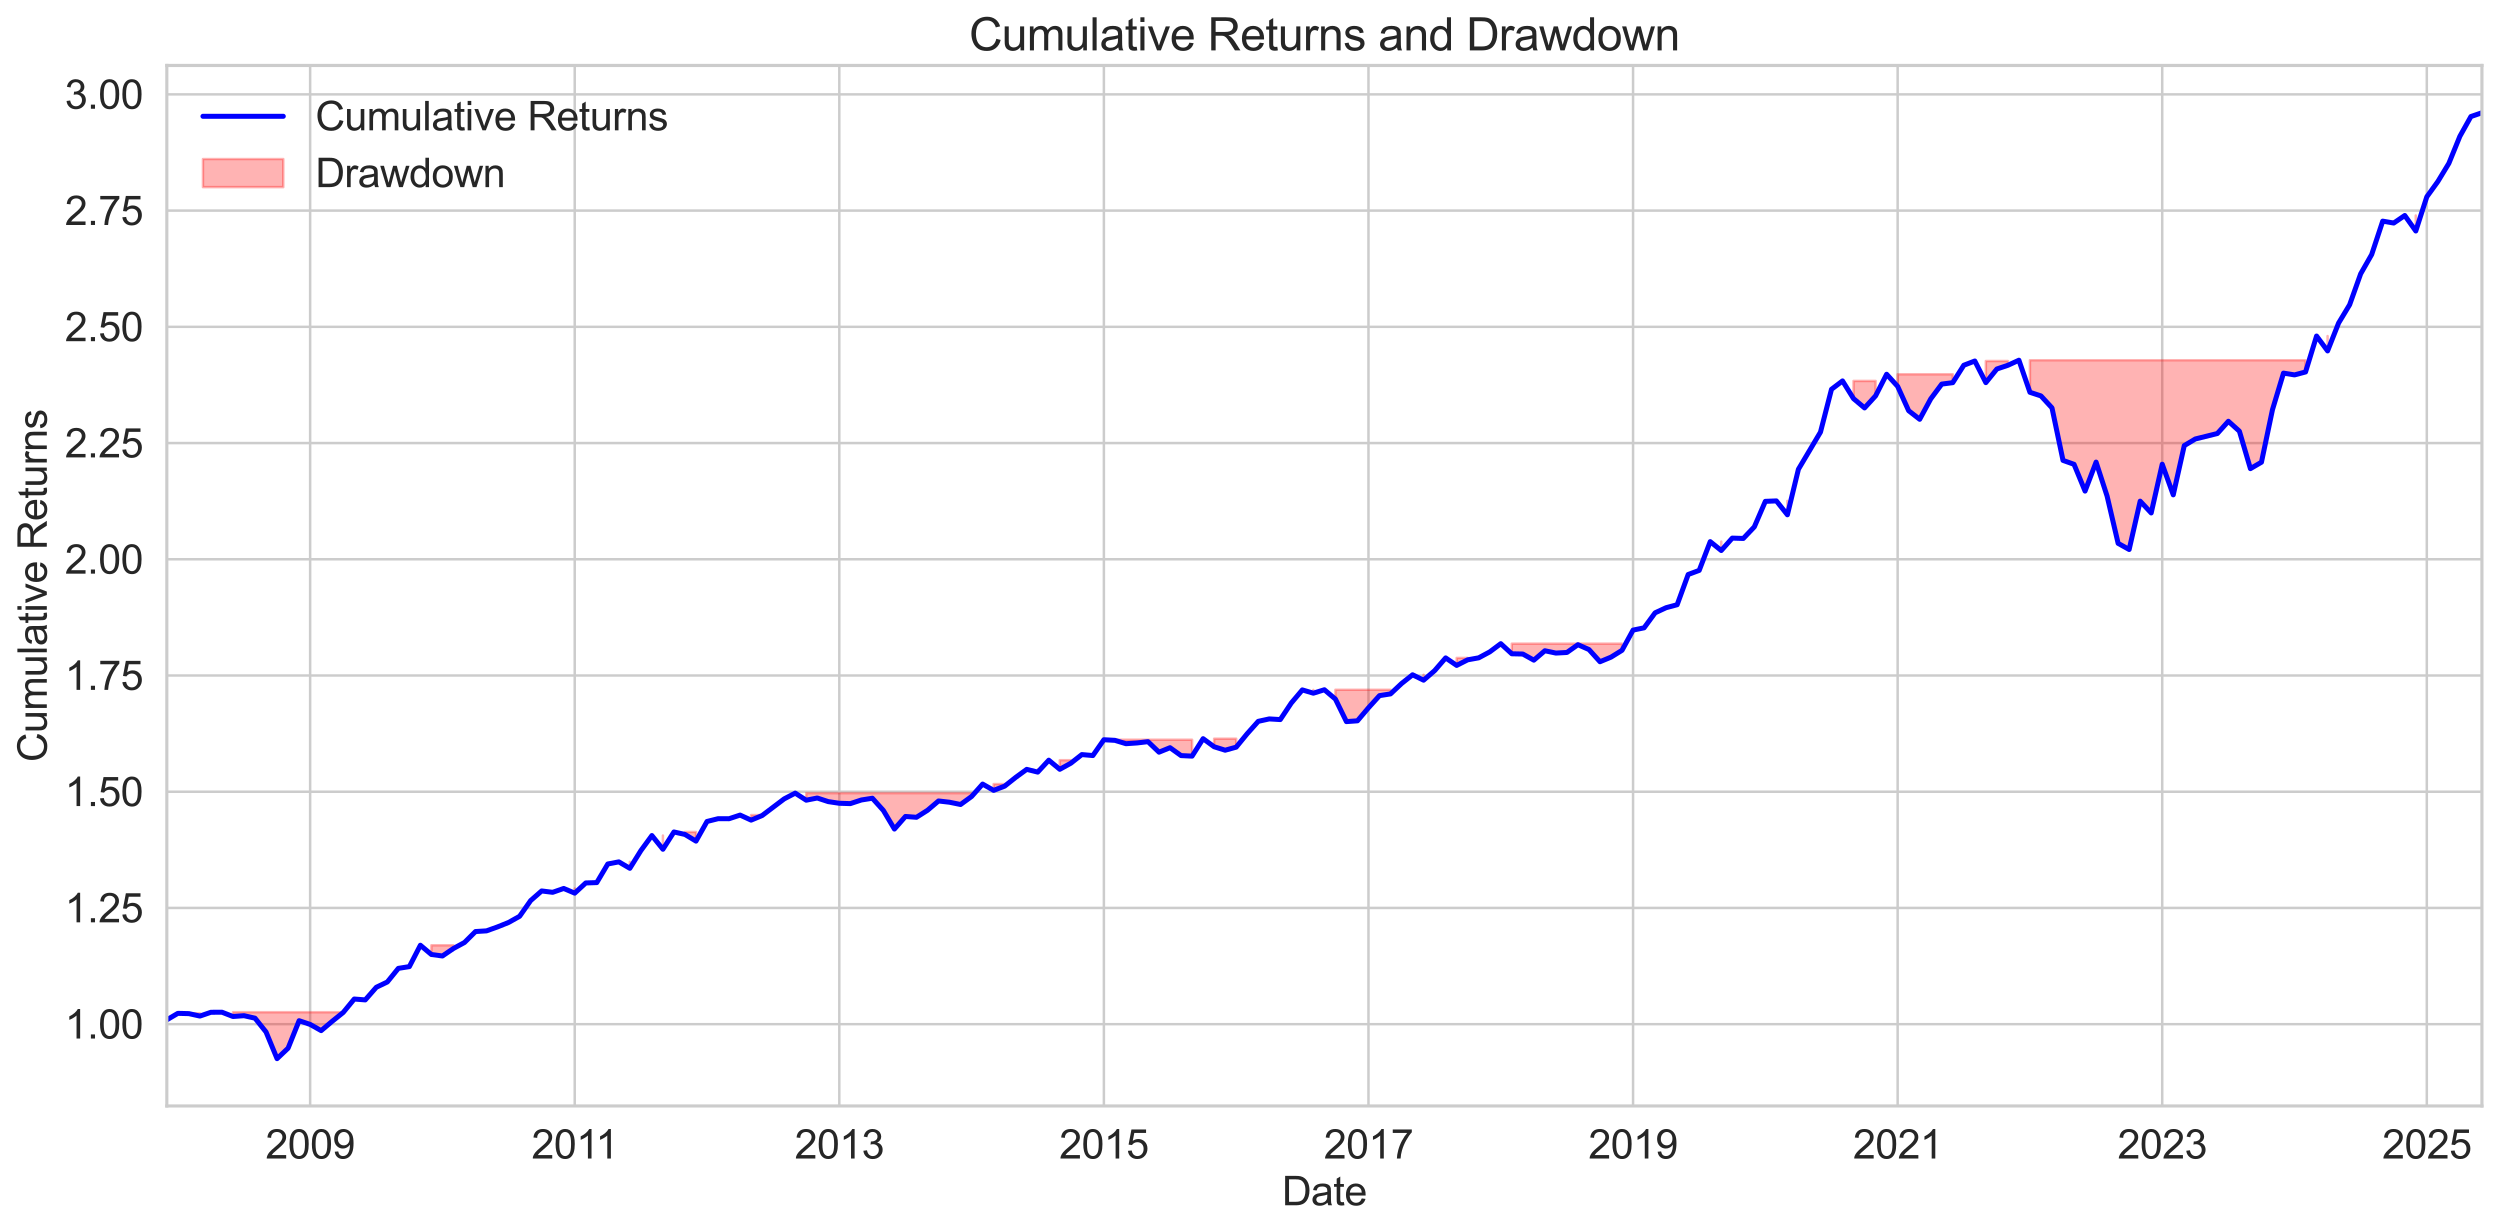 <?xml version="1.0" encoding="utf-8" standalone="no"?>
<!DOCTYPE svg PUBLIC "-//W3C//DTD SVG 1.1//EN"
  "http://www.w3.org/Graphics/SVG/1.1/DTD/svg11.dtd">
<svg xmlns:xlink="http://www.w3.org/1999/xlink" width="996.125pt" height="490.629pt" viewBox="0 0 996.125 490.629" xmlns="http://www.w3.org/2000/svg" version="1.1">
 <defs>
  <style type="text/css">*{stroke-linejoin: round; stroke-linecap: butt}</style>
 </defs>
 <g id="figure_1">
  <g id="patch_1">
   <path d="M 0 490.629 
L 996.125 490.629 
L 996.125 0 
L 0 0 
z
" style="fill: #ffffff"/>
  </g>
  <g id="axes_1">
   <g id="patch_2">
    <path d="M 66.47 440.664 
L 988.925 440.664 
L 988.925 26.084 
L 66.47 26.084 
z
" style="fill: #ffffff"/>
   </g>
   <g id="matplotlib.axis_1">
    <g id="xtick_1">
     <g id="line2d_1">
      <path d="M 123.574 440.664 
L 123.574 26.084 
" clip-path="url(#pc371282f1f)" style="fill: none; stroke: #cccccc; stroke-linecap: round"/>
     </g>
     <g id="text_1">
      <!-- 2009 -->
      <g style="fill: #262626" transform="translate(105.779 461.617) scale(0.16 -0.16)">
       <defs>
        <path id="ArialMT-32" d="M 3222 541 
L 3222 0 
L 194 0 
Q 188 203 259 391 
Q 375 700 629 1000 
Q 884 1300 1366 1694 
Q 2113 2306 2375 2664 
Q 2638 3022 2638 3341 
Q 2638 3675 2398 3904 
Q 2159 4134 1775 4134 
Q 1369 4134 1125 3890 
Q 881 3647 878 3216 
L 300 3275 
Q 359 3922 746 4261 
Q 1134 4600 1788 4600 
Q 2447 4600 2831 4234 
Q 3216 3869 3216 3328 
Q 3216 3053 3103 2787 
Q 2991 2522 2730 2228 
Q 2469 1934 1863 1422 
Q 1356 997 1212 845 
Q 1069 694 975 541 
L 3222 541 
z
" transform="scale(0.016)"/>
        <path id="ArialMT-30" d="M 266 2259 
Q 266 3072 433 3567 
Q 600 4063 929 4331 
Q 1259 4600 1759 4600 
Q 2128 4600 2406 4451 
Q 2684 4303 2865 4023 
Q 3047 3744 3150 3342 
Q 3253 2941 3253 2259 
Q 3253 1453 3087 958 
Q 2922 463 2592 192 
Q 2263 -78 1759 -78 
Q 1097 -78 719 397 
Q 266 969 266 2259 
z
M 844 2259 
Q 844 1131 1108 757 
Q 1372 384 1759 384 
Q 2147 384 2411 759 
Q 2675 1134 2675 2259 
Q 2675 3391 2411 3762 
Q 2147 4134 1753 4134 
Q 1366 4134 1134 3806 
Q 844 3388 844 2259 
z
" transform="scale(0.016)"/>
        <path id="ArialMT-39" d="M 350 1059 
L 891 1109 
Q 959 728 1153 556 
Q 1347 384 1650 384 
Q 1909 384 2104 503 
Q 2300 622 2425 820 
Q 2550 1019 2634 1356 
Q 2719 1694 2719 2044 
Q 2719 2081 2716 2156 
Q 2547 1888 2255 1720 
Q 1963 1553 1622 1553 
Q 1053 1553 659 1965 
Q 266 2378 266 3053 
Q 266 3750 677 4175 
Q 1088 4600 1706 4600 
Q 2153 4600 2523 4359 
Q 2894 4119 3086 3673 
Q 3278 3228 3278 2384 
Q 3278 1506 3087 986 
Q 2897 466 2520 194 
Q 2144 -78 1638 -78 
Q 1100 -78 759 220 
Q 419 519 350 1059 
z
M 2653 3081 
Q 2653 3566 2395 3850 
Q 2138 4134 1775 4134 
Q 1400 4134 1122 3828 
Q 844 3522 844 3034 
Q 844 2597 1108 2323 
Q 1372 2050 1759 2050 
Q 2150 2050 2401 2323 
Q 2653 2597 2653 3081 
z
" transform="scale(0.016)"/>
       </defs>
       <use xlink:href="#ArialMT-32"/>
       <use xlink:href="#ArialMT-30" x="55.615"/>
       <use xlink:href="#ArialMT-30" x="111.23"/>
       <use xlink:href="#ArialMT-39" x="166.846"/>
      </g>
     </g>
    </g>
    <g id="xtick_2">
     <g id="line2d_2">
      <path d="M 228.998 440.664 
L 228.998 26.084 
" clip-path="url(#pc371282f1f)" style="fill: none; stroke: #cccccc; stroke-linecap: round"/>
     </g>
     <g id="text_2">
      <!-- 2011 -->
      <g style="fill: #262626" transform="translate(211.793 461.617) scale(0.16 -0.16)">
       <defs>
        <path id="ArialMT-31" d="M 2384 0 
L 1822 0 
L 1822 3584 
Q 1619 3391 1289 3197 
Q 959 3003 697 2906 
L 697 3450 
Q 1169 3672 1522 3987 
Q 1875 4303 2022 4600 
L 2384 4600 
L 2384 0 
z
" transform="scale(0.016)"/>
       </defs>
       <use xlink:href="#ArialMT-32"/>
       <use xlink:href="#ArialMT-30" x="55.615"/>
       <use xlink:href="#ArialMT-31" x="111.23"/>
       <use xlink:href="#ArialMT-31" x="159.471"/>
      </g>
     </g>
    </g>
    <g id="xtick_3">
     <g id="line2d_3">
      <path d="M 334.421 440.664 
L 334.421 26.084 
" clip-path="url(#pc371282f1f)" style="fill: none; stroke: #cccccc; stroke-linecap: round"/>
     </g>
     <g id="text_3">
      <!-- 2013 -->
      <g style="fill: #262626" transform="translate(316.626 461.617) scale(0.16 -0.16)">
       <defs>
        <path id="ArialMT-33" d="M 269 1209 
L 831 1284 
Q 928 806 1161 595 
Q 1394 384 1728 384 
Q 2125 384 2398 659 
Q 2672 934 2672 1341 
Q 2672 1728 2419 1979 
Q 2166 2231 1775 2231 
Q 1616 2231 1378 2169 
L 1441 2663 
Q 1497 2656 1531 2656 
Q 1891 2656 2178 2843 
Q 2466 3031 2466 3422 
Q 2466 3731 2256 3934 
Q 2047 4138 1716 4138 
Q 1388 4138 1169 3931 
Q 950 3725 888 3313 
L 325 3413 
Q 428 3978 793 4289 
Q 1159 4600 1703 4600 
Q 2078 4600 2393 4439 
Q 2709 4278 2876 4000 
Q 3044 3722 3044 3409 
Q 3044 3113 2884 2869 
Q 2725 2625 2413 2481 
Q 2819 2388 3044 2092 
Q 3269 1797 3269 1353 
Q 3269 753 2831 336 
Q 2394 -81 1725 -81 
Q 1122 -81 723 278 
Q 325 638 269 1209 
z
" transform="scale(0.016)"/>
       </defs>
       <use xlink:href="#ArialMT-32"/>
       <use xlink:href="#ArialMT-30" x="55.615"/>
       <use xlink:href="#ArialMT-31" x="111.23"/>
       <use xlink:href="#ArialMT-33" x="166.846"/>
      </g>
     </g>
    </g>
    <g id="xtick_4">
     <g id="line2d_4">
      <path d="M 439.845 440.664 
L 439.845 26.084 
" clip-path="url(#pc371282f1f)" style="fill: none; stroke: #cccccc; stroke-linecap: round"/>
     </g>
     <g id="text_4">
      <!-- 2015 -->
      <g style="fill: #262626" transform="translate(422.05 461.617) scale(0.16 -0.16)">
       <defs>
        <path id="ArialMT-35" d="M 266 1200 
L 856 1250 
Q 922 819 1161 601 
Q 1400 384 1738 384 
Q 2144 384 2425 690 
Q 2706 997 2706 1503 
Q 2706 1984 2436 2262 
Q 2166 2541 1728 2541 
Q 1456 2541 1237 2417 
Q 1019 2294 894 2097 
L 366 2166 
L 809 4519 
L 3088 4519 
L 3088 3981 
L 1259 3981 
L 1013 2750 
Q 1425 3038 1878 3038 
Q 2478 3038 2890 2622 
Q 3303 2206 3303 1553 
Q 3303 931 2941 478 
Q 2500 -78 1738 -78 
Q 1113 -78 717 272 
Q 322 622 266 1200 
z
" transform="scale(0.016)"/>
       </defs>
       <use xlink:href="#ArialMT-32"/>
       <use xlink:href="#ArialMT-30" x="55.615"/>
       <use xlink:href="#ArialMT-31" x="111.23"/>
       <use xlink:href="#ArialMT-35" x="166.846"/>
      </g>
     </g>
    </g>
    <g id="xtick_5">
     <g id="line2d_5">
      <path d="M 545.268 440.664 
L 545.268 26.084 
" clip-path="url(#pc371282f1f)" style="fill: none; stroke: #cccccc; stroke-linecap: round"/>
     </g>
     <g id="text_5">
      <!-- 2017 -->
      <g style="fill: #262626" transform="translate(527.473 461.617) scale(0.16 -0.16)">
       <defs>
        <path id="ArialMT-37" d="M 303 3981 
L 303 4522 
L 3269 4522 
L 3269 4084 
Q 2831 3619 2401 2847 
Q 1972 2075 1738 1259 
Q 1569 684 1522 0 
L 944 0 
Q 953 541 1156 1306 
Q 1359 2072 1739 2783 
Q 2119 3494 2547 3981 
L 303 3981 
z
" transform="scale(0.016)"/>
       </defs>
       <use xlink:href="#ArialMT-32"/>
       <use xlink:href="#ArialMT-30" x="55.615"/>
       <use xlink:href="#ArialMT-31" x="111.23"/>
       <use xlink:href="#ArialMT-37" x="166.846"/>
      </g>
     </g>
    </g>
    <g id="xtick_6">
     <g id="line2d_6">
      <path d="M 650.692 440.664 
L 650.692 26.084 
" clip-path="url(#pc371282f1f)" style="fill: none; stroke: #cccccc; stroke-linecap: round"/>
     </g>
     <g id="text_6">
      <!-- 2019 -->
      <g style="fill: #262626" transform="translate(632.896 461.617) scale(0.16 -0.16)">
       <use xlink:href="#ArialMT-32"/>
       <use xlink:href="#ArialMT-30" x="55.615"/>
       <use xlink:href="#ArialMT-31" x="111.23"/>
       <use xlink:href="#ArialMT-39" x="166.846"/>
      </g>
     </g>
    </g>
    <g id="xtick_7">
     <g id="line2d_7">
      <path d="M 756.115 440.664 
L 756.115 26.084 
" clip-path="url(#pc371282f1f)" style="fill: none; stroke: #cccccc; stroke-linecap: round"/>
     </g>
     <g id="text_7">
      <!-- 2021 -->
      <g style="fill: #262626" transform="translate(738.32 461.617) scale(0.16 -0.16)">
       <use xlink:href="#ArialMT-32"/>
       <use xlink:href="#ArialMT-30" x="55.615"/>
       <use xlink:href="#ArialMT-32" x="111.23"/>
       <use xlink:href="#ArialMT-31" x="166.846"/>
      </g>
     </g>
    </g>
    <g id="xtick_8">
     <g id="line2d_8">
      <path d="M 861.538 440.664 
L 861.538 26.084 
" clip-path="url(#pc371282f1f)" style="fill: none; stroke: #cccccc; stroke-linecap: round"/>
     </g>
     <g id="text_8">
      <!-- 2023 -->
      <g style="fill: #262626" transform="translate(843.743 461.617) scale(0.16 -0.16)">
       <use xlink:href="#ArialMT-32"/>
       <use xlink:href="#ArialMT-30" x="55.615"/>
       <use xlink:href="#ArialMT-32" x="111.23"/>
       <use xlink:href="#ArialMT-33" x="166.846"/>
      </g>
     </g>
    </g>
    <g id="xtick_9">
     <g id="line2d_9">
      <path d="M 966.962 440.664 
L 966.962 26.084 
" clip-path="url(#pc371282f1f)" style="fill: none; stroke: #cccccc; stroke-linecap: round"/>
     </g>
     <g id="text_9">
      <!-- 2025 -->
      <g style="fill: #262626" transform="translate(949.167 461.617) scale(0.16 -0.16)">
       <use xlink:href="#ArialMT-32"/>
       <use xlink:href="#ArialMT-30" x="55.615"/>
       <use xlink:href="#ArialMT-32" x="111.23"/>
       <use xlink:href="#ArialMT-35" x="166.846"/>
      </g>
     </g>
    </g>
    <g id="xtick_10"/>
    <g id="xtick_11"/>
    <g id="xtick_12"/>
    <g id="xtick_13"/>
    <g id="xtick_14"/>
    <g id="xtick_15"/>
    <g id="xtick_16"/>
    <g id="xtick_17"/>
    <g id="xtick_18"/>
    <g id="text_10">
     <!-- Date -->
     <g style="fill: #262626" transform="translate(510.8 480.249) scale(0.16 -0.16)">
      <defs>
       <path id="ArialMT-44" d="M 494 0 
L 494 4581 
L 2072 4581 
Q 2606 4581 2888 4516 
Q 3281 4425 3559 4188 
Q 3922 3881 4101 3404 
Q 4281 2928 4281 2316 
Q 4281 1794 4159 1391 
Q 4038 988 3847 723 
Q 3656 459 3429 307 
Q 3203 156 2883 78 
Q 2563 0 2147 0 
L 494 0 
z
M 1100 541 
L 2078 541 
Q 2531 541 2789 625 
Q 3047 709 3200 863 
Q 3416 1078 3536 1442 
Q 3656 1806 3656 2325 
Q 3656 3044 3420 3430 
Q 3184 3816 2847 3947 
Q 2603 4041 2063 4041 
L 1100 4041 
L 1100 541 
z
" transform="scale(0.016)"/>
       <path id="ArialMT-61" d="M 2588 409 
Q 2275 144 1986 34 
Q 1697 -75 1366 -75 
Q 819 -75 525 192 
Q 231 459 231 875 
Q 231 1119 342 1320 
Q 453 1522 633 1644 
Q 813 1766 1038 1828 
Q 1203 1872 1538 1913 
Q 2219 1994 2541 2106 
Q 2544 2222 2544 2253 
Q 2544 2597 2384 2738 
Q 2169 2928 1744 2928 
Q 1347 2928 1158 2789 
Q 969 2650 878 2297 
L 328 2372 
Q 403 2725 575 2942 
Q 747 3159 1072 3276 
Q 1397 3394 1825 3394 
Q 2250 3394 2515 3294 
Q 2781 3194 2906 3042 
Q 3031 2891 3081 2659 
Q 3109 2516 3109 2141 
L 3109 1391 
Q 3109 606 3145 398 
Q 3181 191 3288 0 
L 2700 0 
Q 2613 175 2588 409 
z
M 2541 1666 
Q 2234 1541 1622 1453 
Q 1275 1403 1131 1340 
Q 988 1278 909 1158 
Q 831 1038 831 891 
Q 831 666 1001 516 
Q 1172 366 1500 366 
Q 1825 366 2078 508 
Q 2331 650 2450 897 
Q 2541 1088 2541 1459 
L 2541 1666 
z
" transform="scale(0.016)"/>
       <path id="ArialMT-74" d="M 1650 503 
L 1731 6 
Q 1494 -44 1306 -44 
Q 1000 -44 831 53 
Q 663 150 594 308 
Q 525 466 525 972 
L 525 2881 
L 113 2881 
L 113 3319 
L 525 3319 
L 525 4141 
L 1084 4478 
L 1084 3319 
L 1650 3319 
L 1650 2881 
L 1084 2881 
L 1084 941 
Q 1084 700 1114 631 
Q 1144 563 1211 522 
Q 1278 481 1403 481 
Q 1497 481 1650 503 
z
" transform="scale(0.016)"/>
       <path id="ArialMT-65" d="M 2694 1069 
L 3275 997 
Q 3138 488 2766 206 
Q 2394 -75 1816 -75 
Q 1088 -75 661 373 
Q 234 822 234 1631 
Q 234 2469 665 2931 
Q 1097 3394 1784 3394 
Q 2450 3394 2872 2941 
Q 3294 2488 3294 1666 
Q 3294 1616 3291 1516 
L 816 1516 
Q 847 969 1125 678 
Q 1403 388 1819 388 
Q 2128 388 2347 550 
Q 2566 713 2694 1069 
z
M 847 1978 
L 2700 1978 
Q 2663 2397 2488 2606 
Q 2219 2931 1791 2931 
Q 1403 2931 1139 2672 
Q 875 2413 847 1978 
z
" transform="scale(0.016)"/>
      </defs>
      <use xlink:href="#ArialMT-44"/>
      <use xlink:href="#ArialMT-61" x="72.217"/>
      <use xlink:href="#ArialMT-74" x="127.832"/>
      <use xlink:href="#ArialMT-65" x="155.615"/>
     </g>
    </g>
   </g>
   <g id="matplotlib.axis_2">
    <g id="ytick_1">
     <g id="line2d_10">
      <path d="M 66.47 408.082 
L 988.925 408.082 
" clip-path="url(#pc371282f1f)" style="fill: none; stroke: #cccccc; stroke-linecap: round"/>
     </g>
     <g id="text_11">
      <!-- 1.00 -->
      <g style="fill: #262626" transform="translate(25.832 413.808) scale(0.16 -0.16)">
       <defs>
        <path id="ArialMT-2e" d="M 581 0 
L 581 641 
L 1222 641 
L 1222 0 
L 581 0 
z
" transform="scale(0.016)"/>
       </defs>
       <use xlink:href="#ArialMT-31"/>
       <use xlink:href="#ArialMT-2e" x="55.615"/>
       <use xlink:href="#ArialMT-30" x="83.398"/>
       <use xlink:href="#ArialMT-30" x="139.014"/>
      </g>
     </g>
    </g>
    <g id="ytick_2">
     <g id="line2d_11">
      <path d="M 66.47 361.772 
L 988.925 361.772 
" clip-path="url(#pc371282f1f)" style="fill: none; stroke: #cccccc; stroke-linecap: round"/>
     </g>
     <g id="text_12">
      <!-- 1.25 -->
      <g style="fill: #262626" transform="translate(25.832 367.498) scale(0.16 -0.16)">
       <use xlink:href="#ArialMT-31"/>
       <use xlink:href="#ArialMT-2e" x="55.615"/>
       <use xlink:href="#ArialMT-32" x="83.398"/>
       <use xlink:href="#ArialMT-35" x="139.014"/>
      </g>
     </g>
    </g>
    <g id="ytick_3">
     <g id="line2d_12">
      <path d="M 66.47 315.462 
L 988.925 315.462 
" clip-path="url(#pc371282f1f)" style="fill: none; stroke: #cccccc; stroke-linecap: round"/>
     </g>
     <g id="text_13">
      <!-- 1.50 -->
      <g style="fill: #262626" transform="translate(25.832 321.188) scale(0.16 -0.16)">
       <use xlink:href="#ArialMT-31"/>
       <use xlink:href="#ArialMT-2e" x="55.615"/>
       <use xlink:href="#ArialMT-35" x="83.398"/>
       <use xlink:href="#ArialMT-30" x="139.014"/>
      </g>
     </g>
    </g>
    <g id="ytick_4">
     <g id="line2d_13">
      <path d="M 66.47 269.152 
L 988.925 269.152 
" clip-path="url(#pc371282f1f)" style="fill: none; stroke: #cccccc; stroke-linecap: round"/>
     </g>
     <g id="text_14">
      <!-- 1.75 -->
      <g style="fill: #262626" transform="translate(25.832 274.879) scale(0.16 -0.16)">
       <use xlink:href="#ArialMT-31"/>
       <use xlink:href="#ArialMT-2e" x="55.615"/>
       <use xlink:href="#ArialMT-37" x="83.398"/>
       <use xlink:href="#ArialMT-35" x="139.014"/>
      </g>
     </g>
    </g>
    <g id="ytick_5">
     <g id="line2d_14">
      <path d="M 66.47 222.843 
L 988.925 222.843 
" clip-path="url(#pc371282f1f)" style="fill: none; stroke: #cccccc; stroke-linecap: round"/>
     </g>
     <g id="text_15">
      <!-- 2.00 -->
      <g style="fill: #262626" transform="translate(25.832 228.569) scale(0.16 -0.16)">
       <use xlink:href="#ArialMT-32"/>
       <use xlink:href="#ArialMT-2e" x="55.615"/>
       <use xlink:href="#ArialMT-30" x="83.398"/>
       <use xlink:href="#ArialMT-30" x="139.014"/>
      </g>
     </g>
    </g>
    <g id="ytick_6">
     <g id="line2d_15">
      <path d="M 66.47 176.533 
L 988.925 176.533 
" clip-path="url(#pc371282f1f)" style="fill: none; stroke: #cccccc; stroke-linecap: round"/>
     </g>
     <g id="text_16">
      <!-- 2.25 -->
      <g style="fill: #262626" transform="translate(25.832 182.259) scale(0.16 -0.16)">
       <use xlink:href="#ArialMT-32"/>
       <use xlink:href="#ArialMT-2e" x="55.615"/>
       <use xlink:href="#ArialMT-32" x="83.398"/>
       <use xlink:href="#ArialMT-35" x="139.014"/>
      </g>
     </g>
    </g>
    <g id="ytick_7">
     <g id="line2d_16">
      <path d="M 66.47 130.223 
L 988.925 130.223 
" clip-path="url(#pc371282f1f)" style="fill: none; stroke: #cccccc; stroke-linecap: round"/>
     </g>
     <g id="text_17">
      <!-- 2.50 -->
      <g style="fill: #262626" transform="translate(25.832 135.95) scale(0.16 -0.16)">
       <use xlink:href="#ArialMT-32"/>
       <use xlink:href="#ArialMT-2e" x="55.615"/>
       <use xlink:href="#ArialMT-35" x="83.398"/>
       <use xlink:href="#ArialMT-30" x="139.014"/>
      </g>
     </g>
    </g>
    <g id="ytick_8">
     <g id="line2d_17">
      <path d="M 66.47 83.914 
L 988.925 83.914 
" clip-path="url(#pc371282f1f)" style="fill: none; stroke: #cccccc; stroke-linecap: round"/>
     </g>
     <g id="text_18">
      <!-- 2.75 -->
      <g style="fill: #262626" transform="translate(25.832 89.64) scale(0.16 -0.16)">
       <use xlink:href="#ArialMT-32"/>
       <use xlink:href="#ArialMT-2e" x="55.615"/>
       <use xlink:href="#ArialMT-37" x="83.398"/>
       <use xlink:href="#ArialMT-35" x="139.014"/>
      </g>
     </g>
    </g>
    <g id="ytick_9">
     <g id="line2d_18">
      <path d="M 66.47 37.604 
L 988.925 37.604 
" clip-path="url(#pc371282f1f)" style="fill: none; stroke: #cccccc; stroke-linecap: round"/>
     </g>
     <g id="text_19">
      <!-- 3.00 -->
      <g style="fill: #262626" transform="translate(25.832 43.33) scale(0.16 -0.16)">
       <use xlink:href="#ArialMT-33"/>
       <use xlink:href="#ArialMT-2e" x="55.615"/>
       <use xlink:href="#ArialMT-30" x="83.398"/>
       <use xlink:href="#ArialMT-30" x="139.014"/>
      </g>
     </g>
    </g>
    <g id="text_20">
     <!-- Cumulative Returns -->
     <g style="fill: #262626" transform="translate(18.652 303.62) rotate(-90) scale(0.16 -0.16)">
      <defs>
       <path id="ArialMT-43" d="M 3763 1606 
L 4369 1453 
Q 4178 706 3683 314 
Q 3188 -78 2472 -78 
Q 1731 -78 1267 223 
Q 803 525 561 1097 
Q 319 1669 319 2325 
Q 319 3041 592 3573 
Q 866 4106 1370 4382 
Q 1875 4659 2481 4659 
Q 3169 4659 3637 4309 
Q 4106 3959 4291 3325 
L 3694 3184 
Q 3534 3684 3231 3912 
Q 2928 4141 2469 4141 
Q 1941 4141 1586 3887 
Q 1231 3634 1087 3207 
Q 944 2781 944 2328 
Q 944 1744 1114 1308 
Q 1284 872 1643 656 
Q 2003 441 2422 441 
Q 2931 441 3284 734 
Q 3638 1028 3763 1606 
z
" transform="scale(0.016)"/>
       <path id="ArialMT-75" d="M 2597 0 
L 2597 488 
Q 2209 -75 1544 -75 
Q 1250 -75 995 37 
Q 741 150 617 320 
Q 494 491 444 738 
Q 409 903 409 1263 
L 409 3319 
L 972 3319 
L 972 1478 
Q 972 1038 1006 884 
Q 1059 663 1231 536 
Q 1403 409 1656 409 
Q 1909 409 2131 539 
Q 2353 669 2445 892 
Q 2538 1116 2538 1541 
L 2538 3319 
L 3100 3319 
L 3100 0 
L 2597 0 
z
" transform="scale(0.016)"/>
       <path id="ArialMT-6d" d="M 422 0 
L 422 3319 
L 925 3319 
L 925 2853 
Q 1081 3097 1340 3245 
Q 1600 3394 1931 3394 
Q 2300 3394 2536 3241 
Q 2772 3088 2869 2813 
Q 3263 3394 3894 3394 
Q 4388 3394 4653 3120 
Q 4919 2847 4919 2278 
L 4919 0 
L 4359 0 
L 4359 2091 
Q 4359 2428 4304 2576 
Q 4250 2725 4106 2815 
Q 3963 2906 3769 2906 
Q 3419 2906 3187 2673 
Q 2956 2441 2956 1928 
L 2956 0 
L 2394 0 
L 2394 2156 
Q 2394 2531 2256 2718 
Q 2119 2906 1806 2906 
Q 1569 2906 1367 2781 
Q 1166 2656 1075 2415 
Q 984 2175 984 1722 
L 984 0 
L 422 0 
z
" transform="scale(0.016)"/>
       <path id="ArialMT-6c" d="M 409 0 
L 409 4581 
L 972 4581 
L 972 0 
L 409 0 
z
" transform="scale(0.016)"/>
       <path id="ArialMT-69" d="M 425 3934 
L 425 4581 
L 988 4581 
L 988 3934 
L 425 3934 
z
M 425 0 
L 425 3319 
L 988 3319 
L 988 0 
L 425 0 
z
" transform="scale(0.016)"/>
       <path id="ArialMT-76" d="M 1344 0 
L 81 3319 
L 675 3319 
L 1388 1331 
Q 1503 1009 1600 663 
Q 1675 925 1809 1294 
L 2547 3319 
L 3125 3319 
L 1869 0 
L 1344 0 
z
" transform="scale(0.016)"/>
       <path id="ArialMT-20" transform="scale(0.016)"/>
       <path id="ArialMT-52" d="M 503 0 
L 503 4581 
L 2534 4581 
Q 3147 4581 3465 4457 
Q 3784 4334 3975 4021 
Q 4166 3709 4166 3331 
Q 4166 2844 3850 2509 
Q 3534 2175 2875 2084 
Q 3116 1969 3241 1856 
Q 3506 1613 3744 1247 
L 4541 0 
L 3778 0 
L 3172 953 
Q 2906 1366 2734 1584 
Q 2563 1803 2427 1890 
Q 2291 1978 2150 2013 
Q 2047 2034 1813 2034 
L 1109 2034 
L 1109 0 
L 503 0 
z
M 1109 2559 
L 2413 2559 
Q 2828 2559 3062 2645 
Q 3297 2731 3419 2920 
Q 3541 3109 3541 3331 
Q 3541 3656 3305 3865 
Q 3069 4075 2559 4075 
L 1109 4075 
L 1109 2559 
z
" transform="scale(0.016)"/>
       <path id="ArialMT-72" d="M 416 0 
L 416 3319 
L 922 3319 
L 922 2816 
Q 1116 3169 1280 3281 
Q 1444 3394 1641 3394 
Q 1925 3394 2219 3213 
L 2025 2691 
Q 1819 2813 1613 2813 
Q 1428 2813 1281 2702 
Q 1134 2591 1072 2394 
Q 978 2094 978 1738 
L 978 0 
L 416 0 
z
" transform="scale(0.016)"/>
       <path id="ArialMT-6e" d="M 422 0 
L 422 3319 
L 928 3319 
L 928 2847 
Q 1294 3394 1984 3394 
Q 2284 3394 2536 3286 
Q 2788 3178 2913 3003 
Q 3038 2828 3088 2588 
Q 3119 2431 3119 2041 
L 3119 0 
L 2556 0 
L 2556 2019 
Q 2556 2363 2490 2533 
Q 2425 2703 2258 2804 
Q 2091 2906 1866 2906 
Q 1506 2906 1245 2678 
Q 984 2450 984 1813 
L 984 0 
L 422 0 
z
" transform="scale(0.016)"/>
       <path id="ArialMT-73" d="M 197 991 
L 753 1078 
Q 800 744 1014 566 
Q 1228 388 1613 388 
Q 2000 388 2187 545 
Q 2375 703 2375 916 
Q 2375 1106 2209 1216 
Q 2094 1291 1634 1406 
Q 1016 1563 777 1677 
Q 538 1791 414 1992 
Q 291 2194 291 2438 
Q 291 2659 392 2848 
Q 494 3038 669 3163 
Q 800 3259 1026 3326 
Q 1253 3394 1513 3394 
Q 1903 3394 2198 3281 
Q 2494 3169 2634 2976 
Q 2775 2784 2828 2463 
L 2278 2388 
Q 2241 2644 2061 2787 
Q 1881 2931 1553 2931 
Q 1166 2931 1000 2803 
Q 834 2675 834 2503 
Q 834 2394 903 2306 
Q 972 2216 1119 2156 
Q 1203 2125 1616 2013 
Q 2213 1853 2448 1751 
Q 2684 1650 2818 1456 
Q 2953 1263 2953 975 
Q 2953 694 2789 445 
Q 2625 197 2315 61 
Q 2006 -75 1616 -75 
Q 969 -75 630 194 
Q 291 463 197 991 
z
" transform="scale(0.016)"/>
      </defs>
      <use xlink:href="#ArialMT-43"/>
      <use xlink:href="#ArialMT-75" x="72.217"/>
      <use xlink:href="#ArialMT-6d" x="127.832"/>
      <use xlink:href="#ArialMT-75" x="211.133"/>
      <use xlink:href="#ArialMT-6c" x="266.748"/>
      <use xlink:href="#ArialMT-61" x="288.965"/>
      <use xlink:href="#ArialMT-74" x="344.58"/>
      <use xlink:href="#ArialMT-69" x="372.363"/>
      <use xlink:href="#ArialMT-76" x="394.58"/>
      <use xlink:href="#ArialMT-65" x="444.58"/>
      <use xlink:href="#ArialMT-20" x="500.195"/>
      <use xlink:href="#ArialMT-52" x="527.979"/>
      <use xlink:href="#ArialMT-65" x="600.195"/>
      <use xlink:href="#ArialMT-74" x="655.811"/>
      <use xlink:href="#ArialMT-75" x="683.594"/>
      <use xlink:href="#ArialMT-72" x="739.209"/>
      <use xlink:href="#ArialMT-6e" x="772.51"/>
      <use xlink:href="#ArialMT-73" x="828.125"/>
     </g>
    </g>
   </g>
   <g id="PolyCollection_1">
    <path d="M 75.255 403.77 
L 75.255 403.881 
L 79.648 404.852 
L 79.648 403.77 
L 79.648 403.77 
L 75.255 403.77 
z
" clip-path="url(#pc371282f1f)" style="fill: #ff0000; fill-opacity: 0.3; stroke: #ff0000; stroke-opacity: 0.3"/>
    <path d="M 92.826 403.314 
L 92.826 405.021 
L 97.219 404.701 
L 101.611 405.696 
L 106.004 411.201 
L 110.396 421.82 
L 114.789 417.642 
L 119.182 406.699 
L 123.574 408.175 
L 127.967 410.65 
L 132.36 406.941 
L 136.752 403.416 
L 136.752 403.314 
L 136.752 403.314 
L 132.36 403.314 
L 127.967 403.314 
L 123.574 403.314 
L 119.182 403.314 
L 114.789 403.314 
L 110.396 403.314 
L 106.004 403.314 
L 101.611 403.314 
L 97.219 403.314 
L 92.826 403.314 
z
" clip-path="url(#pc371282f1f)" style="fill: #ff0000; fill-opacity: 0.3; stroke: #ff0000; stroke-opacity: 0.3"/>
    <path d="M 145.538 398.065 
L 145.538 398.408 
L 145.538 398.065 
L 145.538 398.065 
z
" clip-path="url(#pc371282f1f)" style="fill: #ff0000; fill-opacity: 0.3; stroke: #ff0000; stroke-opacity: 0.3"/>
    <path d="M 171.893 376.635 
L 171.893 380.326 
L 176.286 380.909 
L 180.679 377.92 
L 180.679 376.635 
L 180.679 376.635 
L 176.286 376.635 
L 171.893 376.635 
z
" clip-path="url(#pc371282f1f)" style="fill: #ff0000; fill-opacity: 0.3; stroke: #ff0000; stroke-opacity: 0.3"/>
    <path d="M 220.213 354.999 
L 220.213 355.543 
L 220.213 354.999 
L 220.213 354.999 
z
" clip-path="url(#pc371282f1f)" style="fill: #ff0000; fill-opacity: 0.3; stroke: #ff0000; stroke-opacity: 0.3"/>
    <path d="M 228.998 354.006 
L 228.998 355.872 
L 228.998 354.006 
L 228.998 354.006 
z
" clip-path="url(#pc371282f1f)" style="fill: #ff0000; fill-opacity: 0.3; stroke: #ff0000; stroke-opacity: 0.3"/>
    <path d="M 250.961 343.413 
L 250.961 345.978 
L 250.961 343.413 
L 250.961 343.413 
z
" clip-path="url(#pc371282f1f)" style="fill: #ff0000; fill-opacity: 0.3; stroke: #ff0000; stroke-opacity: 0.3"/>
    <path d="M 264.139 332.925 
L 264.139 338.386 
L 264.139 332.925 
L 264.139 332.925 
z
" clip-path="url(#pc371282f1f)" style="fill: #ff0000; fill-opacity: 0.3; stroke: #ff0000; stroke-opacity: 0.3"/>
    <path d="M 272.924 331.5 
L 272.924 332.483 
L 277.317 335.14 
L 277.317 331.5 
L 277.317 331.5 
L 272.924 331.5 
z
" clip-path="url(#pc371282f1f)" style="fill: #ff0000; fill-opacity: 0.3; stroke: #ff0000; stroke-opacity: 0.3"/>
    <path d="M 290.495 326.215 
L 290.495 326.221 
L 290.495 326.215 
L 290.495 326.215 
z
" clip-path="url(#pc371282f1f)" style="fill: #ff0000; fill-opacity: 0.3; stroke: #ff0000; stroke-opacity: 0.3"/>
    <path d="M 299.28 324.77 
L 299.28 326.777 
L 303.673 324.952 
L 303.673 324.77 
L 303.673 324.77 
L 299.28 324.77 
z
" clip-path="url(#pc371282f1f)" style="fill: #ff0000; fill-opacity: 0.3; stroke: #ff0000; stroke-opacity: 0.3"/>
    <path d="M 321.243 316.02 
L 321.243 318.837 
L 325.636 317.967 
L 330.029 319.407 
L 334.421 320.063 
L 338.814 320.201 
L 343.207 318.754 
L 347.599 318.061 
L 351.992 322.94 
L 356.384 330.333 
L 360.777 325.32 
L 365.17 325.649 
L 369.562 322.867 
L 373.955 319.145 
L 378.348 319.653 
L 382.74 320.553 
L 387.133 317.357 
L 387.133 316.02 
L 387.133 316.02 
L 382.74 316.02 
L 378.348 316.02 
L 373.955 316.02 
L 369.562 316.02 
L 365.17 316.02 
L 360.777 316.02 
L 356.384 316.02 
L 351.992 316.02 
L 347.599 316.02 
L 343.207 316.02 
L 338.814 316.02 
L 334.421 316.02 
L 330.029 316.02 
L 325.636 316.02 
L 321.243 316.02 
z
" clip-path="url(#pc371282f1f)" style="fill: #ff0000; fill-opacity: 0.3; stroke: #ff0000; stroke-opacity: 0.3"/>
    <path d="M 395.918 312.417 
L 395.918 314.914 
L 400.311 313.237 
L 400.311 312.417 
L 400.311 312.417 
L 395.918 312.417 
z
" clip-path="url(#pc371282f1f)" style="fill: #ff0000; fill-opacity: 0.3; stroke: #ff0000; stroke-opacity: 0.3"/>
    <path d="M 413.489 306.552 
L 413.489 307.642 
L 413.489 306.552 
L 413.489 306.552 
z
" clip-path="url(#pc371282f1f)" style="fill: #ff0000; fill-opacity: 0.3; stroke: #ff0000; stroke-opacity: 0.3"/>
    <path d="M 422.274 302.898 
L 422.274 306.528 
L 426.667 304.106 
L 426.667 302.898 
L 426.667 302.898 
L 422.274 302.898 
z
" clip-path="url(#pc371282f1f)" style="fill: #ff0000; fill-opacity: 0.3; stroke: #ff0000; stroke-opacity: 0.3"/>
    <path d="M 435.452 300.662 
L 435.452 301.047 
L 435.452 300.662 
L 435.452 300.662 
z
" clip-path="url(#pc371282f1f)" style="fill: #ff0000; fill-opacity: 0.3; stroke: #ff0000; stroke-opacity: 0.3"/>
    <path d="M 444.237 294.747 
L 444.237 294.992 
L 448.63 296.325 
L 453.023 296.03 
L 457.415 295.516 
L 461.808 299.706 
L 466.2 297.918 
L 470.593 301.067 
L 474.986 301.276 
L 474.986 294.747 
L 474.986 294.747 
L 470.593 294.747 
L 466.2 294.747 
L 461.808 294.747 
L 457.415 294.747 
L 453.023 294.747 
L 448.63 294.747 
L 444.237 294.747 
z
" clip-path="url(#pc371282f1f)" style="fill: #ff0000; fill-opacity: 0.3; stroke: #ff0000; stroke-opacity: 0.3"/>
    <path d="M 483.771 294.33 
L 483.771 297.544 
L 488.164 298.92 
L 492.556 297.704 
L 492.556 294.33 
L 492.556 294.33 
L 488.164 294.33 
L 483.771 294.33 
z
" clip-path="url(#pc371282f1f)" style="fill: #ff0000; fill-opacity: 0.3; stroke: #ff0000; stroke-opacity: 0.3"/>
    <path d="M 510.127 286.453 
L 510.127 286.713 
L 510.127 286.453 
L 510.127 286.453 
z
" clip-path="url(#pc371282f1f)" style="fill: #ff0000; fill-opacity: 0.3; stroke: #ff0000; stroke-opacity: 0.3"/>
    <path d="M 523.305 274.897 
L 523.305 276.2 
L 523.305 274.897 
L 523.305 274.897 
z
" clip-path="url(#pc371282f1f)" style="fill: #ff0000; fill-opacity: 0.3; stroke: #ff0000; stroke-opacity: 0.3"/>
    <path d="M 532.09 274.833 
L 532.09 278.546 
L 536.483 287.524 
L 540.875 287.21 
L 545.268 282.017 
L 549.661 277.176 
L 554.053 276.482 
L 554.053 274.833 
L 554.053 274.833 
L 549.661 274.833 
L 545.268 274.833 
L 540.875 274.833 
L 536.483 274.833 
L 532.09 274.833 
z
" clip-path="url(#pc371282f1f)" style="fill: #ff0000; fill-opacity: 0.3; stroke: #ff0000; stroke-opacity: 0.3"/>
    <path d="M 567.231 268.872 
L 567.231 271.016 
L 567.231 268.872 
L 567.231 268.872 
z
" clip-path="url(#pc371282f1f)" style="fill: #ff0000; fill-opacity: 0.3; stroke: #ff0000; stroke-opacity: 0.3"/>
    <path d="M 580.409 262.144 
L 580.409 265.13 
L 584.802 262.906 
L 584.802 262.144 
L 584.802 262.144 
L 580.409 262.144 
z
" clip-path="url(#pc371282f1f)" style="fill: #ff0000; fill-opacity: 0.3; stroke: #ff0000; stroke-opacity: 0.3"/>
    <path d="M 602.372 256.473 
L 602.372 260.499 
L 606.765 260.598 
L 611.158 263.037 
L 615.55 259.291 
L 619.943 260.216 
L 624.336 259.978 
L 628.728 256.875 
L 633.121 258.81 
L 637.514 263.667 
L 641.906 261.843 
L 646.299 259.116 
L 646.299 256.473 
L 646.299 256.473 
L 641.906 256.473 
L 637.514 256.473 
L 633.121 256.473 
L 628.728 256.473 
L 624.336 256.473 
L 619.943 256.473 
L 615.55 256.473 
L 611.158 256.473 
L 606.765 256.473 
L 602.372 256.473 
z
" clip-path="url(#pc371282f1f)" style="fill: #ff0000; fill-opacity: 0.3; stroke: #ff0000; stroke-opacity: 0.3"/>
    <path d="M 685.833 215.817 
L 685.833 219.35 
L 685.833 215.817 
L 685.833 215.817 
z
" clip-path="url(#pc371282f1f)" style="fill: #ff0000; fill-opacity: 0.3; stroke: #ff0000; stroke-opacity: 0.3"/>
    <path d="M 694.618 214.41 
L 694.618 214.546 
L 694.618 214.41 
L 694.618 214.41 
z
" clip-path="url(#pc371282f1f)" style="fill: #ff0000; fill-opacity: 0.3; stroke: #ff0000; stroke-opacity: 0.3"/>
    <path d="M 712.188 199.586 
L 712.188 205.117 
L 712.188 199.586 
L 712.188 199.586 
z
" clip-path="url(#pc371282f1f)" style="fill: #ff0000; fill-opacity: 0.3; stroke: #ff0000; stroke-opacity: 0.3"/>
    <path d="M 738.544 151.778 
L 738.544 158.844 
L 742.937 162.537 
L 747.33 157.722 
L 747.33 151.778 
L 747.33 151.778 
L 742.937 151.778 
L 738.544 151.778 
z
" clip-path="url(#pc371282f1f)" style="fill: #ff0000; fill-opacity: 0.3; stroke: #ff0000; stroke-opacity: 0.3"/>
    <path d="M 756.115 149.127 
L 756.115 153.943 
L 760.508 163.656 
L 764.9 167.068 
L 769.293 158.947 
L 773.686 153.04 
L 778.078 152.472 
L 778.078 149.127 
L 778.078 149.127 
L 773.686 149.127 
L 769.293 149.127 
L 764.9 149.127 
L 760.508 149.127 
L 756.115 149.127 
z
" clip-path="url(#pc371282f1f)" style="fill: #ff0000; fill-opacity: 0.3; stroke: #ff0000; stroke-opacity: 0.3"/>
    <path d="M 791.256 143.844 
L 791.256 152.456 
L 795.649 147.026 
L 800.041 145.554 
L 800.041 143.844 
L 800.041 143.844 
L 795.649 143.844 
L 791.256 143.844 
z
" clip-path="url(#pc371282f1f)" style="fill: #ff0000; fill-opacity: 0.3; stroke: #ff0000; stroke-opacity: 0.3"/>
    <path d="M 808.827 143.531 
L 808.827 156.313 
L 813.219 157.752 
L 817.612 162.52 
L 822.005 183.439 
L 826.397 185.005 
L 830.79 195.67 
L 835.183 184.129 
L 839.575 197.688 
L 843.968 216.499 
L 848.36 218.949 
L 852.753 199.691 
L 857.146 204.382 
L 861.538 184.971 
L 865.931 197.166 
L 870.324 177.547 
L 874.716 174.912 
L 879.109 173.807 
L 883.502 172.737 
L 887.894 167.855 
L 892.287 171.81 
L 896.679 186.728 
L 901.072 184.173 
L 905.465 163.243 
L 909.857 148.675 
L 914.25 149.377 
L 918.643 148.213 
L 918.643 143.531 
L 918.643 143.531 
L 914.25 143.531 
L 909.857 143.531 
L 905.465 143.531 
L 901.072 143.531 
L 896.679 143.531 
L 892.287 143.531 
L 887.894 143.531 
L 883.502 143.531 
L 879.109 143.531 
L 874.716 143.531 
L 870.324 143.531 
L 865.931 143.531 
L 861.538 143.531 
L 857.146 143.531 
L 852.753 143.531 
L 848.36 143.531 
L 843.968 143.531 
L 839.575 143.531 
L 835.183 143.531 
L 830.79 143.531 
L 826.397 143.531 
L 822.005 143.531 
L 817.612 143.531 
L 813.219 143.531 
L 808.827 143.531 
z
" clip-path="url(#pc371282f1f)" style="fill: #ff0000; fill-opacity: 0.3; stroke: #ff0000; stroke-opacity: 0.3"/>
    <path d="M 927.428 133.899 
L 927.428 139.82 
L 927.428 133.899 
L 927.428 133.899 
z
" clip-path="url(#pc371282f1f)" style="fill: #ff0000; fill-opacity: 0.3; stroke: #ff0000; stroke-opacity: 0.3"/>
    <path d="M 953.784 88.117 
L 953.784 88.87 
L 953.784 88.117 
L 953.784 88.117 
z
" clip-path="url(#pc371282f1f)" style="fill: #ff0000; fill-opacity: 0.3; stroke: #ff0000; stroke-opacity: 0.3"/>
    <path d="M 962.569 85.865 
L 962.569 92.035 
L 962.569 85.865 
L 962.569 85.865 
z
" clip-path="url(#pc371282f1f)" style="fill: #ff0000; fill-opacity: 0.3; stroke: #ff0000; stroke-opacity: 0.3"/>
   </g>
   <g id="line2d_19">
    <path d="M 66.47 406.357 
L 70.863 403.77 
L 75.255 403.881 
L 79.648 404.852 
L 84.041 403.347 
L 88.433 403.314 
L 92.826 405.021 
L 97.219 404.701 
L 101.611 405.696 
L 106.004 411.201 
L 110.396 421.82 
L 114.789 417.642 
L 119.182 406.699 
L 123.574 408.175 
L 127.967 410.65 
L 132.36 406.941 
L 136.752 403.416 
L 141.145 398.065 
L 145.538 398.408 
L 149.93 393.385 
L 154.323 391.278 
L 158.715 385.848 
L 163.108 385.147 
L 167.501 376.635 
L 171.893 380.326 
L 176.286 380.909 
L 180.679 377.92 
L 185.071 375.537 
L 189.464 371.173 
L 193.857 370.901 
L 198.249 369.324 
L 202.642 367.556 
L 207.035 365.098 
L 211.427 358.842 
L 215.82 354.999 
L 220.213 355.543 
L 224.605 354.006 
L 228.998 355.872 
L 233.39 351.815 
L 237.783 351.668 
L 242.176 344.254 
L 246.568 343.413 
L 250.961 345.978 
L 255.354 338.928 
L 259.746 332.925 
L 264.139 338.386 
L 268.532 331.5 
L 272.924 332.483 
L 277.317 335.14 
L 281.709 327.314 
L 286.102 326.215 
L 290.495 326.221 
L 294.887 324.77 
L 299.28 326.777 
L 303.673 324.952 
L 312.458 318.312 
L 316.851 316.02 
L 321.243 318.837 
L 325.636 317.967 
L 330.029 319.407 
L 334.421 320.063 
L 338.814 320.201 
L 343.207 318.754 
L 347.599 318.061 
L 351.992 322.94 
L 356.384 330.333 
L 360.777 325.32 
L 365.17 325.649 
L 369.562 322.867 
L 373.955 319.145 
L 378.348 319.653 
L 382.74 320.553 
L 387.133 317.357 
L 391.526 312.417 
L 395.918 314.914 
L 400.311 313.237 
L 404.704 309.748 
L 409.096 306.552 
L 413.489 307.642 
L 417.881 302.898 
L 422.274 306.528 
L 426.667 304.106 
L 431.059 300.662 
L 435.452 301.047 
L 439.845 294.747 
L 444.237 294.992 
L 448.63 296.325 
L 453.023 296.03 
L 457.415 295.516 
L 461.808 299.706 
L 466.2 297.918 
L 470.593 301.067 
L 474.986 301.276 
L 479.378 294.33 
L 483.771 297.544 
L 488.164 298.92 
L 492.556 297.704 
L 496.949 292.332 
L 501.342 287.42 
L 505.734 286.453 
L 510.127 286.713 
L 514.52 280.106 
L 518.912 274.897 
L 523.305 276.2 
L 527.697 274.833 
L 532.09 278.546 
L 536.483 287.524 
L 540.875 287.21 
L 545.268 282.017 
L 549.661 277.176 
L 554.053 276.482 
L 558.446 272.356 
L 562.839 268.872 
L 567.231 271.016 
L 571.624 267.218 
L 576.017 262.144 
L 580.409 265.13 
L 584.802 262.906 
L 589.194 262.111 
L 593.587 259.746 
L 597.98 256.473 
L 602.372 260.499 
L 606.765 260.598 
L 611.158 263.037 
L 615.55 259.291 
L 619.943 260.216 
L 624.336 259.978 
L 628.728 256.875 
L 633.121 258.81 
L 637.514 263.667 
L 641.906 261.843 
L 646.299 259.116 
L 650.692 251.062 
L 655.084 250.16 
L 659.477 244.177 
L 663.869 242.136 
L 668.262 240.955 
L 672.655 228.909 
L 677.047 227.271 
L 681.44 215.817 
L 685.833 219.35 
L 690.225 214.41 
L 694.618 214.546 
L 699.011 209.93 
L 703.403 199.763 
L 707.796 199.586 
L 712.188 205.117 
L 716.581 186.97 
L 725.366 172.179 
L 729.759 155.112 
L 734.152 151.778 
L 738.544 158.844 
L 742.937 162.537 
L 747.33 157.722 
L 751.722 149.127 
L 756.115 153.943 
L 760.508 163.656 
L 764.9 167.068 
L 769.293 158.947 
L 773.686 153.04 
L 778.078 152.472 
L 782.471 145.533 
L 786.863 143.844 
L 791.256 152.456 
L 795.649 147.026 
L 800.041 145.554 
L 804.434 143.531 
L 808.827 156.313 
L 813.219 157.752 
L 817.612 162.52 
L 822.005 183.439 
L 826.397 185.005 
L 830.79 195.67 
L 835.183 184.129 
L 839.575 197.688 
L 843.968 216.499 
L 848.36 218.949 
L 852.753 199.691 
L 857.146 204.382 
L 861.538 184.971 
L 865.931 197.166 
L 870.324 177.547 
L 874.716 174.912 
L 883.502 172.737 
L 887.894 167.855 
L 892.287 171.81 
L 896.679 186.728 
L 901.072 184.173 
L 905.465 163.243 
L 909.857 148.675 
L 914.25 149.377 
L 918.643 148.213 
L 923.035 133.899 
L 927.428 139.82 
L 931.821 128.705 
L 936.213 121.424 
L 940.606 109.105 
L 944.999 101.404 
L 949.391 88.117 
L 953.784 88.87 
L 958.177 85.865 
L 962.569 92.035 
L 966.962 78.423 
L 971.354 72.335 
L 975.747 65.091 
L 980.14 54.305 
L 984.532 46.437 
L 988.925 44.929 
L 988.925 44.929 
" clip-path="url(#pc371282f1f)" style="fill: none; stroke: #0000ff; stroke-width: 2; stroke-linecap: round"/>
   </g>
   <g id="patch_3">
    <path d="M 66.47 440.664 
L 66.47 26.084 
" style="fill: none; stroke: #cccccc; stroke-width: 1.25; stroke-linejoin: miter; stroke-linecap: square"/>
   </g>
   <g id="patch_4">
    <path d="M 988.925 440.664 
L 988.925 26.084 
" style="fill: none; stroke: #cccccc; stroke-width: 1.25; stroke-linejoin: miter; stroke-linecap: square"/>
   </g>
   <g id="patch_5">
    <path d="M 66.47 440.664 
L 988.925 440.664 
" style="fill: none; stroke: #cccccc; stroke-width: 1.25; stroke-linejoin: miter; stroke-linecap: square"/>
   </g>
   <g id="patch_6">
    <path d="M 66.47 26.084 
L 988.925 26.084 
" style="fill: none; stroke: #cccccc; stroke-width: 1.25; stroke-linejoin: miter; stroke-linecap: square"/>
   </g>
   <g id="text_21">
    <!-- Cumulative Returns and Drawdown -->
    <g style="fill: #262626" transform="translate(386.14 20.084) scale(0.18 -0.18)">
     <defs>
      <path id="ArialMT-64" d="M 2575 0 
L 2575 419 
Q 2259 -75 1647 -75 
Q 1250 -75 917 144 
Q 584 363 401 755 
Q 219 1147 219 1656 
Q 219 2153 384 2558 
Q 550 2963 881 3178 
Q 1213 3394 1622 3394 
Q 1922 3394 2156 3267 
Q 2391 3141 2538 2938 
L 2538 4581 
L 3097 4581 
L 3097 0 
L 2575 0 
z
M 797 1656 
Q 797 1019 1065 703 
Q 1334 388 1700 388 
Q 2069 388 2326 689 
Q 2584 991 2584 1609 
Q 2584 2291 2321 2609 
Q 2059 2928 1675 2928 
Q 1300 2928 1048 2622 
Q 797 2316 797 1656 
z
" transform="scale(0.016)"/>
      <path id="ArialMT-77" d="M 1034 0 
L 19 3319 
L 600 3319 
L 1128 1403 
L 1325 691 
Q 1338 744 1497 1375 
L 2025 3319 
L 2603 3319 
L 3100 1394 
L 3266 759 
L 3456 1400 
L 4025 3319 
L 4572 3319 
L 3534 0 
L 2950 0 
L 2422 1988 
L 2294 2553 
L 1622 0 
L 1034 0 
z
" transform="scale(0.016)"/>
      <path id="ArialMT-6f" d="M 213 1659 
Q 213 2581 725 3025 
Q 1153 3394 1769 3394 
Q 2453 3394 2887 2945 
Q 3322 2497 3322 1706 
Q 3322 1066 3130 698 
Q 2938 331 2570 128 
Q 2203 -75 1769 -75 
Q 1072 -75 642 372 
Q 213 819 213 1659 
z
M 791 1659 
Q 791 1022 1069 705 
Q 1347 388 1769 388 
Q 2188 388 2466 706 
Q 2744 1025 2744 1678 
Q 2744 2294 2464 2611 
Q 2184 2928 1769 2928 
Q 1347 2928 1069 2612 
Q 791 2297 791 1659 
z
" transform="scale(0.016)"/>
     </defs>
     <use xlink:href="#ArialMT-43"/>
     <use xlink:href="#ArialMT-75" x="72.217"/>
     <use xlink:href="#ArialMT-6d" x="127.832"/>
     <use xlink:href="#ArialMT-75" x="211.133"/>
     <use xlink:href="#ArialMT-6c" x="266.748"/>
     <use xlink:href="#ArialMT-61" x="288.965"/>
     <use xlink:href="#ArialMT-74" x="344.58"/>
     <use xlink:href="#ArialMT-69" x="372.363"/>
     <use xlink:href="#ArialMT-76" x="394.58"/>
     <use xlink:href="#ArialMT-65" x="444.58"/>
     <use xlink:href="#ArialMT-20" x="500.195"/>
     <use xlink:href="#ArialMT-52" x="527.979"/>
     <use xlink:href="#ArialMT-65" x="600.195"/>
     <use xlink:href="#ArialMT-74" x="655.811"/>
     <use xlink:href="#ArialMT-75" x="683.594"/>
     <use xlink:href="#ArialMT-72" x="739.209"/>
     <use xlink:href="#ArialMT-6e" x="772.51"/>
     <use xlink:href="#ArialMT-73" x="828.125"/>
     <use xlink:href="#ArialMT-20" x="878.125"/>
     <use xlink:href="#ArialMT-61" x="905.908"/>
     <use xlink:href="#ArialMT-6e" x="961.523"/>
     <use xlink:href="#ArialMT-64" x="1017.139"/>
     <use xlink:href="#ArialMT-20" x="1072.754"/>
     <use xlink:href="#ArialMT-44" x="1100.537"/>
     <use xlink:href="#ArialMT-72" x="1172.754"/>
     <use xlink:href="#ArialMT-61" x="1206.055"/>
     <use xlink:href="#ArialMT-77" x="1261.67"/>
     <use xlink:href="#ArialMT-64" x="1333.887"/>
     <use xlink:href="#ArialMT-6f" x="1389.502"/>
     <use xlink:href="#ArialMT-77" x="1445.117"/>
     <use xlink:href="#ArialMT-6e" x="1517.334"/>
    </g>
   </g>
   <g id="legend_1">
    <g id="line2d_20">
     <path d="M 80.87 46.337 
L 96.87 46.337 
L 112.87 46.337 
" style="fill: none; stroke: #0000ff; stroke-width: 2; stroke-linecap: round"/>
    </g>
    <g id="text_22">
     <!-- Cumulative Returns -->
     <g style="fill: #262626" transform="translate(125.67 51.937) scale(0.16 -0.16)">
      <use xlink:href="#ArialMT-43"/>
      <use xlink:href="#ArialMT-75" x="72.217"/>
      <use xlink:href="#ArialMT-6d" x="127.832"/>
      <use xlink:href="#ArialMT-75" x="211.133"/>
      <use xlink:href="#ArialMT-6c" x="266.748"/>
      <use xlink:href="#ArialMT-61" x="288.965"/>
      <use xlink:href="#ArialMT-74" x="344.58"/>
      <use xlink:href="#ArialMT-69" x="372.363"/>
      <use xlink:href="#ArialMT-76" x="394.58"/>
      <use xlink:href="#ArialMT-65" x="444.58"/>
      <use xlink:href="#ArialMT-20" x="500.195"/>
      <use xlink:href="#ArialMT-52" x="527.979"/>
      <use xlink:href="#ArialMT-65" x="600.195"/>
      <use xlink:href="#ArialMT-74" x="655.811"/>
      <use xlink:href="#ArialMT-75" x="683.594"/>
      <use xlink:href="#ArialMT-72" x="739.209"/>
      <use xlink:href="#ArialMT-6e" x="772.51"/>
      <use xlink:href="#ArialMT-73" x="828.125"/>
     </g>
    </g>
    <g id="patch_7">
     <path d="M 80.87 74.569 
L 112.87 74.569 
L 112.87 63.369 
L 80.87 63.369 
z
" style="fill: #ff0000; fill-opacity: 0.3; stroke: #ff0000; stroke-opacity: 0.3; stroke-linejoin: miter"/>
    </g>
    <g id="text_23">
     <!-- Drawdown -->
     <g style="fill: #262626" transform="translate(125.67 74.569) scale(0.16 -0.16)">
      <use xlink:href="#ArialMT-44"/>
      <use xlink:href="#ArialMT-72" x="72.217"/>
      <use xlink:href="#ArialMT-61" x="105.518"/>
      <use xlink:href="#ArialMT-77" x="161.133"/>
      <use xlink:href="#ArialMT-64" x="233.35"/>
      <use xlink:href="#ArialMT-6f" x="288.965"/>
      <use xlink:href="#ArialMT-77" x="344.58"/>
      <use xlink:href="#ArialMT-6e" x="416.797"/>
     </g>
    </g>
   </g>
  </g>
 </g>
 <defs>
  <clipPath id="pc371282f1f">
   <rect x="66.47" y="26.084" width="922.455" height="414.58"/>
  </clipPath>
 </defs>
</svg>
